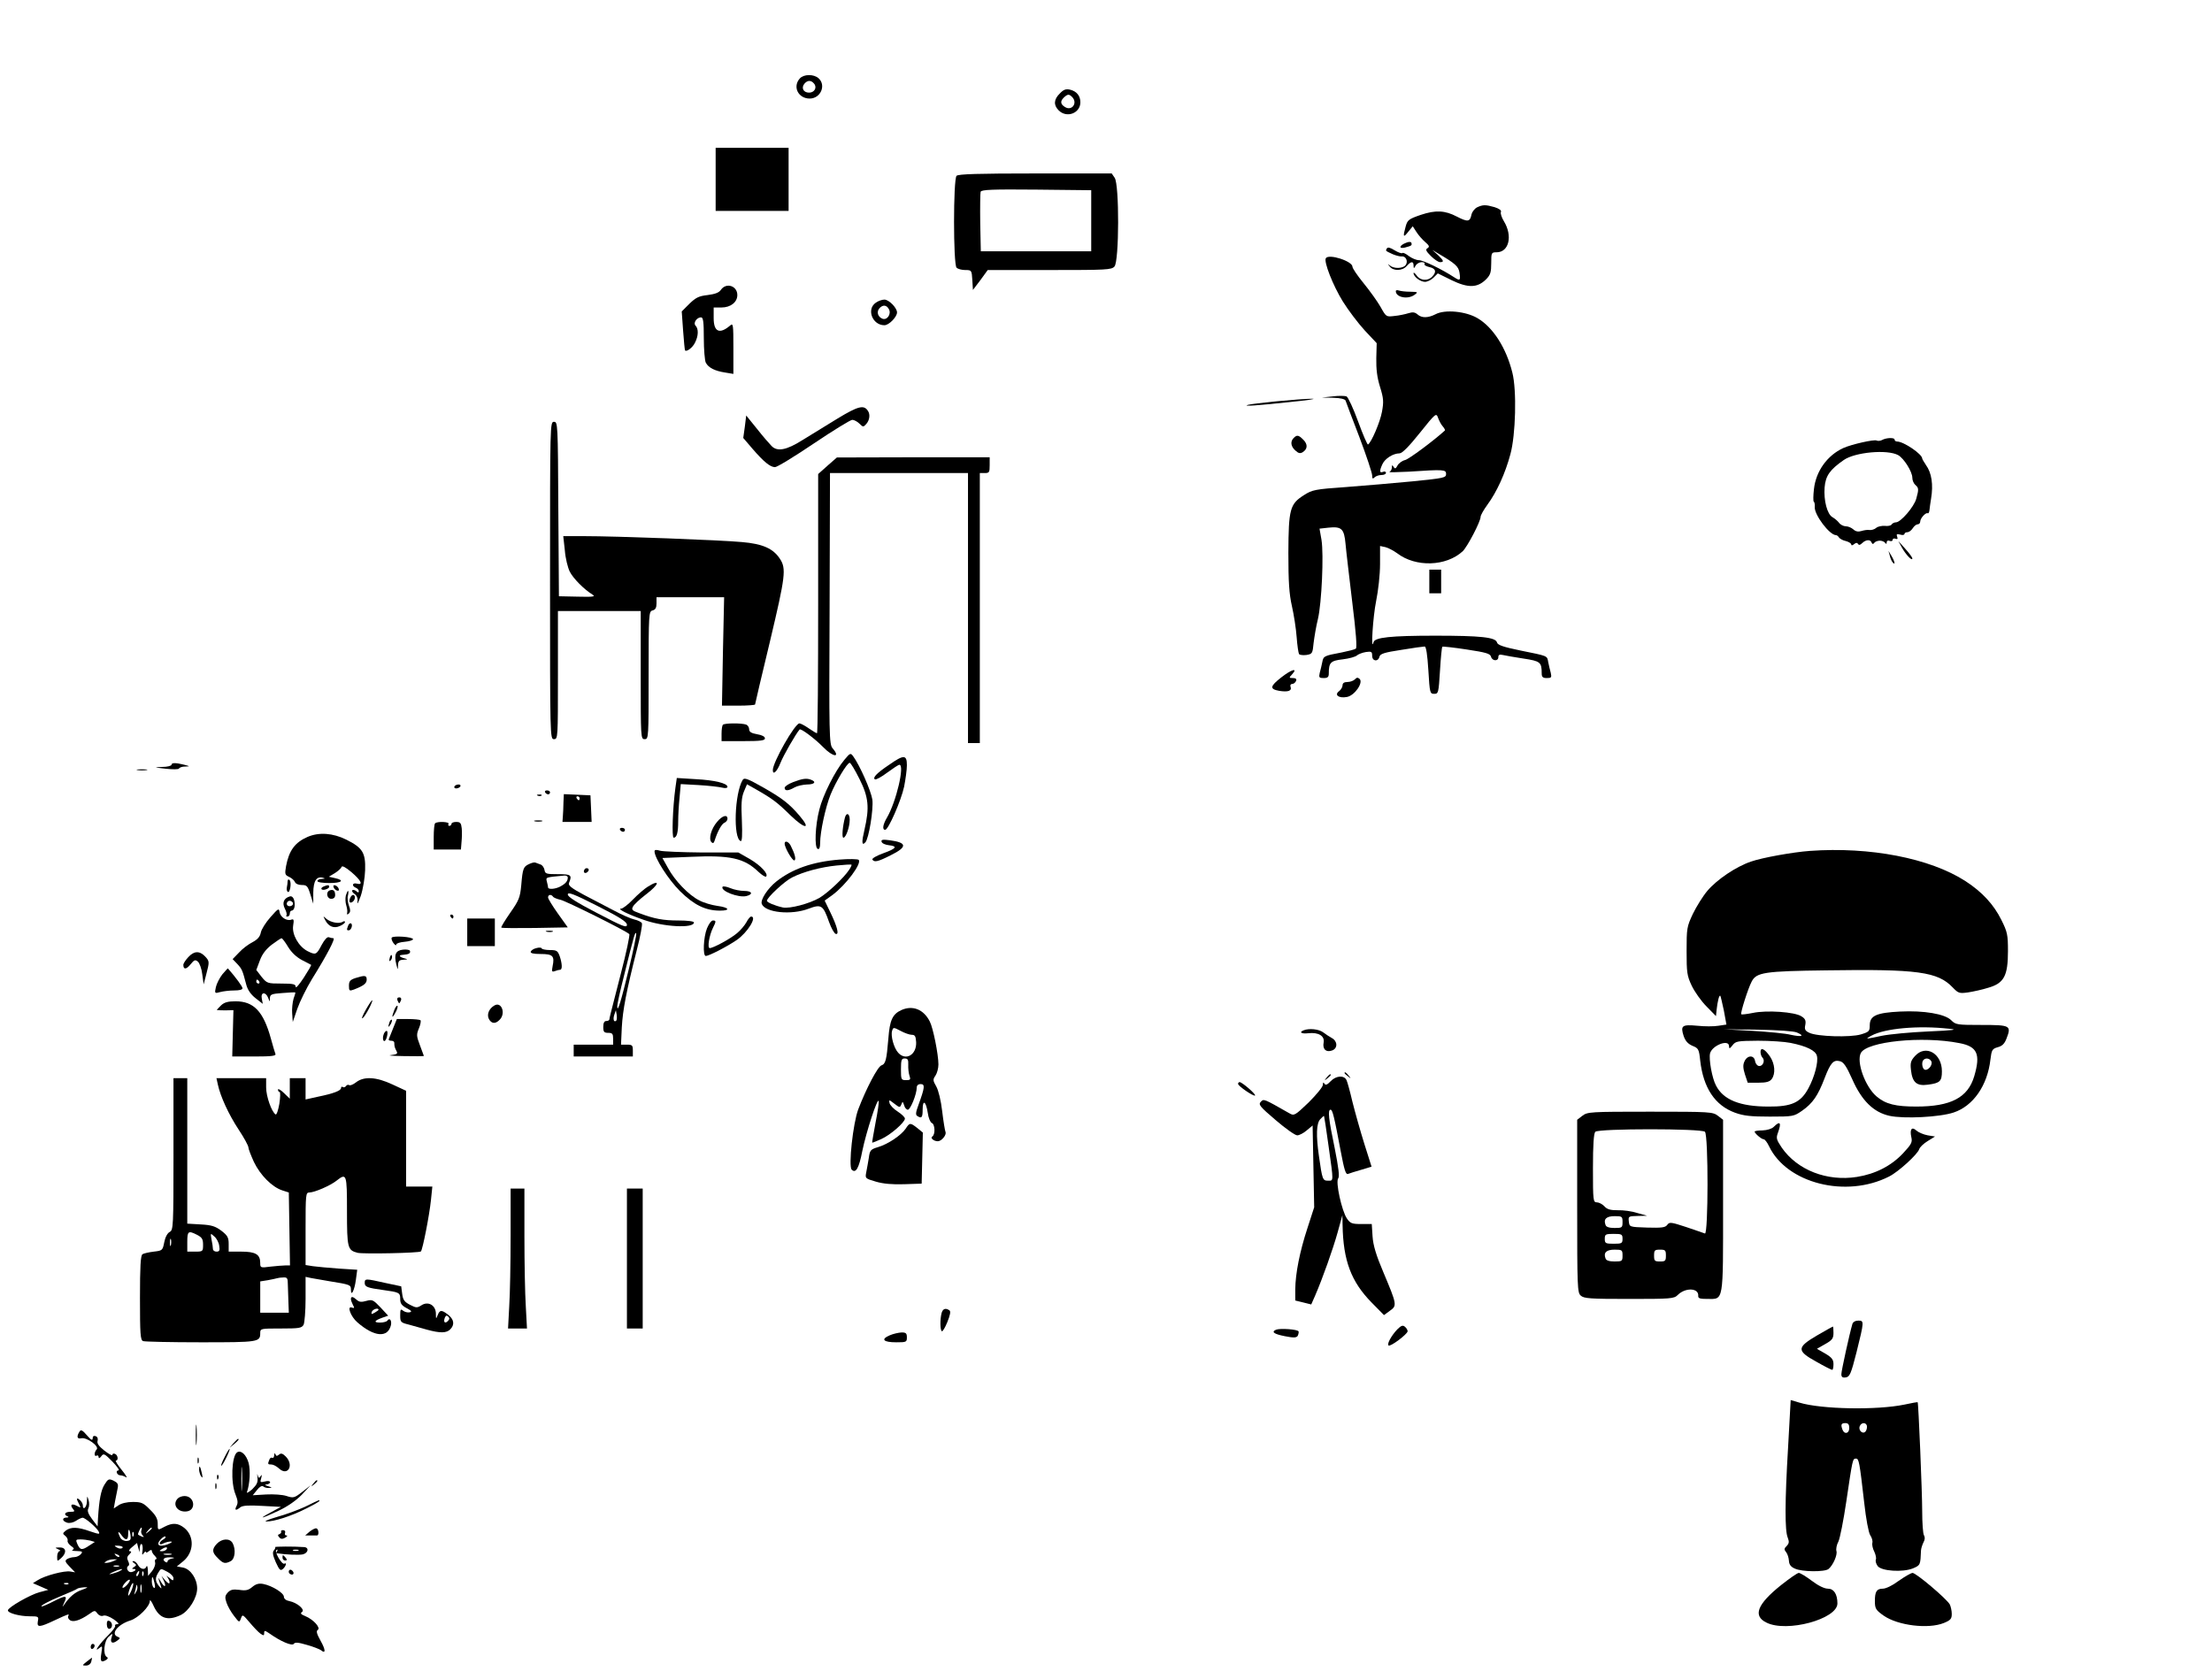 <?xml version="1.0" standalone="no"?>
<!DOCTYPE svg PUBLIC "-//W3C//DTD SVG 20010904//EN"
 "http://www.w3.org/TR/2001/REC-SVG-20010904/DTD/svg10.dtd">
<svg version="1.0" xmlns="http://www.w3.org/2000/svg"
 width="1122pt" height="852pt" viewBox="0 0 1122 852"
 preserveAspectRatio="xMidYMid meet">

<g transform="translate(0,852) scale(0.1,-0.1)"
fill="#000000" stroke="none">
<path d="M4057 8122 c-38 -42 -8 -102 50 -102 55 0 85 67 45 103 -25 22 -75
21 -95 -1z m72 -26 c17 -20 2 -46 -25 -46 -29 0 -41 24 -24 45 16 19 34 19 49
1z"/>
<path d="M5376 8046 c-31 -30 -33 -59 -6 -86 41 -41 110 -14 110 41 0 33 -19
56 -52 64 -21 5 -33 1 -52 -19z m62 -18 c30 -30 -1 -73 -36 -51 -23 14 -25 29
-7 47 20 19 27 20 43 4z"/>
<path d="M3630 7610 l0 -160 185 0 185 0 0 160 0 160 -185 0 -185 0 0 -160z"/>
<path d="M4852 7628 c-17 -17 -17 -449 0 -466 7 -7 27 -12 44 -12 32 0 33 -1
36 -51 l3 -50 38 50 37 51 314 0 c290 0 314 1 329 18 24 27 25 416 1 450 l-15
22 -388 0 c-288 0 -390 -3 -399 -12z m683 -228 l0 -155 -280 0 -280 0 -3 145
c-1 79 0 150 2 157 4 11 61 13 283 11 l278 -3 0 -155z"/>
<path d="M7492 7468 c-13 -7 -26 -24 -29 -40 -7 -33 -19 -35 -73 -7 -61 32
-108 34 -183 9 -61 -21 -68 -26 -77 -59 -15 -54 -12 -59 13 -27 l23 28 18 -28
c10 -16 30 -39 45 -52 21 -18 23 -24 12 -31 -12 -7 -8 -15 17 -40 17 -17 38
-31 46 -31 22 0 20 7 -11 37 l-28 25 30 -18 c87 -51 103 -66 108 -97 6 -40 3
-43 -25 -25 -64 42 -159 88 -181 88 -13 0 -36 10 -51 21 -15 12 -30 19 -33 15
-3 -3 -21 3 -39 14 -22 14 -35 17 -39 10 -8 -13 -9 -12 30 -30 17 -7 37 -12
46 -11 21 2 33 -27 18 -45 -14 -17 -60 -18 -79 -1 -12 10 -12 9 -1 -5 18 -24
64 -23 86 2 22 25 35 26 35 3 1 -17 1 -17 11 0 5 9 19 17 30 17 11 0 18 -4 15
-9 -4 -5 7 -12 24 -16 33 -7 38 -25 14 -49 -22 -23 -60 -20 -78 6 -9 12 -16
18 -16 12 0 -18 35 -44 58 -44 12 0 32 10 43 21 l22 22 71 -35 c83 -40 130
-39 174 5 22 22 26 36 26 82 0 53 1 55 27 55 63 0 83 83 37 158 -11 18 -18 39
-15 46 4 9 -8 17 -32 25 -46 13 -59 13 -89 -1z"/>
<path d="M7134 7289 c-36 -13 -42 -33 -8 -25 34 9 37 11 33 24 -2 6 -13 6 -25
1z"/>
<path d="M6725 7210 c-11 -18 36 -138 86 -219 28 -45 78 -111 111 -147 l61
-65 -2 -77 c-1 -55 4 -97 19 -145 18 -58 19 -75 10 -125 -9 -52 -54 -157 -71
-167 -3 -3 -26 50 -50 116 -24 66 -51 124 -59 128 -8 3 -40 4 -70 0 l-55 -6
58 -1 c36 -1 59 -7 62 -14 2 -7 34 -91 70 -185 36 -95 65 -183 65 -195 0 -17
3 -19 12 -10 7 7 22 12 35 12 13 0 23 5 23 11 0 6 -7 9 -15 5 -18 -7 -19 4 -3
39 13 29 55 55 87 55 13 0 48 35 103 104 80 100 83 102 92 77 5 -14 15 -34 24
-44 8 -9 13 -19 11 -21 -57 -52 -182 -145 -202 -150 -14 -3 -32 -16 -38 -27
-9 -17 -13 -19 -20 -8 -7 11 -9 11 -9 -3 0 -9 -6 -19 -12 -22 -7 -3 37 -2 97
1 180 12 190 11 190 -12 0 -19 -12 -21 -170 -37 -93 -9 -246 -22 -338 -29
-157 -11 -171 -14 -213 -41 -71 -45 -78 -70 -79 -293 0 -147 4 -208 18 -270
10 -44 21 -115 24 -157 3 -42 9 -81 12 -86 3 -5 20 -7 37 -5 30 5 32 7 37 61
4 32 13 86 22 122 19 81 30 326 18 401 l-10 57 45 5 c67 7 80 -5 87 -83 3 -36
19 -168 34 -295 19 -153 25 -232 18 -236 -5 -4 -37 -12 -71 -19 -90 -17 -93
-18 -99 -49 -3 -16 -9 -40 -13 -55 -5 -23 -3 -26 20 -26 20 0 26 5 26 23 0 56
9 65 71 72 33 4 65 13 72 20 7 6 27 14 45 17 28 4 32 2 32 -19 0 -28 30 -32
37 -5 3 15 25 22 111 35 59 10 112 17 118 17 8 0 14 -41 19 -120 7 -116 8
-120 30 -120 21 0 22 5 29 117 4 65 9 119 12 122 2 2 58 -4 123 -14 99 -15
120 -21 124 -37 6 -22 37 -24 37 -2 0 12 6 15 23 11 12 -3 59 -11 104 -18 86
-13 93 -18 93 -76 0 -18 6 -23 26 -23 23 0 25 3 20 26 -4 15 -10 39 -13 55 -6
33 1 30 -142 59 -88 18 -115 28 -118 41 -7 26 -83 34 -313 34 -228 0 -307 -9
-313 -33 -15 -56 -3 130 13 208 11 54 20 135 20 188 l0 92 28 -6 c15 -4 41
-18 59 -31 94 -72 248 -67 332 10 24 23 91 151 91 175 0 8 16 36 35 62 47 64
90 158 116 255 27 98 33 325 10 415 -31 125 -98 230 -177 276 -59 35 -165 45
-212 20 -39 -20 -71 -20 -92 -1 -13 11 -24 13 -46 6 -16 -5 -48 -12 -71 -14
-42 -5 -42 -5 -71 47 -16 28 -55 82 -86 120 -31 38 -56 75 -56 83 0 28 -120
67 -135 43z"/>
<path d="M3657 7050 c-10 -15 -30 -22 -68 -27 -45 -5 -60 -13 -93 -45 l-38
-38 7 -98 c4 -53 8 -98 10 -100 8 -8 38 14 50 39 18 34 19 71 3 87 -13 13 6
42 28 42 11 0 14 -23 14 -106 0 -58 5 -114 10 -124 14 -26 46 -42 98 -50 l42
-7 0 130 c0 123 -1 129 -17 115 -53 -45 -83 -32 -83 38 l0 54 40 0 c46 0 80
27 80 63 0 47 -56 65 -83 27z"/>
<path d="M7080 7043 c0 -32 62 -44 96 -18 18 13 16 14 -23 15 -23 0 -48 3 -57
6 -9 3 -16 2 -16 -3z"/>
<path d="M4442 6984 c-48 -33 -17 -114 44 -114 23 0 64 42 64 65 0 23 -41 65
-64 65 -12 0 -32 -7 -44 -16z m67 -33 c13 -24 -9 -57 -33 -48 -23 9 -31 34
-16 52 17 20 37 19 49 -4z"/>
<path d="M6475 6484 c-71 -7 -137 -15 -145 -18 -33 -9 54 -3 210 14 91 9 143
17 115 17 -27 0 -108 -6 -180 -13z"/>
<path d="M4249 6397 c-57 -35 -138 -85 -179 -110 -81 -51 -128 -60 -157 -29
-10 10 -43 48 -73 86 l-55 68 -7 -57 -8 -57 47 -55 c57 -66 90 -93 114 -93 11
0 99 54 197 120 98 66 186 120 195 120 9 0 26 -9 36 -19 18 -18 20 -19 35 -2
17 19 21 49 8 67 -20 31 -49 24 -153 -39z"/>
<path d="M2790 5575 c0 -798 0 -805 20 -805 20 0 20 7 20 325 l0 325 210 0
210 0 0 -325 c0 -318 0 -325 20 -325 20 0 20 7 20 324 0 315 1 324 20 329 15
4 20 14 20 36 l0 31 172 0 171 0 -6 -275 -5 -275 84 0 c46 0 84 3 84 6 0 3 34
148 76 322 78 329 83 367 50 417 -34 52 -87 76 -193 85 -106 10 -634 30 -802
30 l-104 0 8 -72 c3 -40 15 -88 25 -108 17 -34 72 -90 116 -117 16 -10 2 -12
-76 -10 l-95 2 -3 443 c-2 434 -3 442 -22 442 -20 0 -20 -8 -20 -805z"/>
<path d="M6562 6298 c-18 -18 -15 -43 9 -64 15 -14 24 -16 37 -8 25 16 26 40
3 63 -24 24 -32 26 -49 9z"/>
<path d="M9545 6287 c-8 -4 -20 -5 -26 -2 -11 7 -127 -19 -169 -38 -81 -37
-139 -117 -149 -208 -4 -33 -4 -62 -1 -64 4 -2 6 -14 5 -27 -3 -39 75 -143
108 -143 4 0 11 -5 15 -12 4 -6 20 -15 35 -18 15 -4 27 -12 27 -17 0 -6 6 -6
14 1 10 8 16 9 21 1 4 -7 11 -5 21 5 19 18 41 19 47 3 4 -9 8 -10 14 -2 4 6
17 11 28 11 11 0 23 -5 27 -11 5 -7 8 -7 8 3 0 7 6 11 15 7 8 -3 15 -1 15 5 0
6 7 9 14 6 11 -4 13 -1 9 10 -5 13 -2 15 15 11 12 -4 22 -2 22 3 0 5 7 9 15 9
8 0 20 9 27 20 7 11 18 20 25 20 7 0 13 6 13 14 0 17 29 48 38 42 4 -2 8 6 9
17 1 12 5 38 8 57 12 72 3 131 -26 171 -10 15 -19 30 -19 33 0 22 -94 86 -127
86 -7 0 -13 4 -13 10 0 11 -43 10 -65 -3z m83 -76 c29 -16 72 -84 72 -115 0
-13 7 -29 15 -36 18 -15 18 -23 5 -70 -11 -41 -79 -120 -103 -120 -8 0 -19 -5
-22 -11 -4 -6 -19 -9 -35 -7 -15 1 -35 -3 -43 -10 -9 -8 -24 -12 -34 -11 -10
2 -28 -1 -41 -5 -16 -5 -29 -3 -41 8 -10 9 -27 16 -39 16 -11 0 -27 8 -34 18
-7 9 -22 22 -33 28 -27 15 -45 85 -40 151 5 60 27 90 97 139 57 40 221 55 276
25z"/>
<path d="M4197 6157 l-47 -42 0 -657 c0 -362 -2 -658 -6 -658 -3 0 -22 11 -42
25 -20 14 -41 25 -47 25 -23 0 -135 -197 -135 -237 0 -28 22 -7 39 37 14 36
78 148 97 169 6 7 78 -47 119 -89 50 -52 91 -56 48 -6 -17 20 -18 66 -15 709
l2 687 350 0 350 0 0 -685 0 -685 30 0 30 0 0 685 0 685 25 0 c23 0 25 4 25
40 l0 40 -387 0 -388 -1 -48 -42z"/>
<path d="M9647 5742 c20 -36 53 -71 53 -55 0 5 -16 27 -36 49 l-35 39 18 -33z"/>
<path d="M9586 5700 c3 -14 10 -29 15 -34 14 -16 10 6 -7 34 l-15 25 7 -25z"/>
<path d="M7250 5570 l0 -60 30 0 30 0 0 60 0 60 -30 0 -30 0 0 -60z"/>
<path d="M6500 5084 c-59 -46 -61 -60 -11 -69 45 -7 65 0 57 21 -3 8 1 14 8
14 8 0 16 7 20 15 4 10 -1 15 -16 15 -20 0 -21 1 -3 20 30 34 -5 23 -55 -16z"/>
<path d="M6872 5073 c-7 -7 -24 -13 -37 -13 -17 0 -25 -6 -25 -16 0 -9 -8 -23
-17 -30 -27 -19 -3 -38 39 -30 39 7 85 73 64 92 -9 8 -15 7 -24 -3z"/>
<path d="M3667 4843 c-4 -3 -7 -24 -7 -45 l0 -38 110 0 c88 0 110 3 110 14 0
9 -15 17 -40 21 -29 5 -40 12 -40 25 0 10 -7 21 -16 24 -21 8 -109 8 -117 -1z"/>
<path d="M4282 4664 c-46 -55 -108 -178 -126 -251 -21 -80 -26 -195 -8 -200 8
-3 12 7 12 30 0 57 27 181 53 246 27 66 84 161 97 161 5 0 27 -37 49 -81 47
-93 52 -146 26 -258 -15 -63 -14 -84 4 -65 18 18 42 168 36 217 -7 45 -64 175
-98 221 -13 17 -15 16 -45 -20z"/>
<path d="M4510 4640 c-64 -43 -85 -66 -72 -74 5 -3 33 12 62 34 30 22 57 40
62 40 28 0 -16 -188 -63 -268 -21 -36 -25 -62 -9 -62 16 0 81 149 96 219 7 36
14 85 14 109 0 54 -16 54 -90 2z"/>
<path d="M870 4640 c0 -5 -21 -11 -47 -11 -45 -2 -44 -2 17 -9 36 -4 66 -4 68
1 2 5 16 10 30 10 27 1 27 1 -3 9 -44 11 -65 11 -65 0z"/>
<path d="M698 4613 c12 -2 32 -2 45 0 12 2 2 4 -23 4 -25 0 -35 -2 -22 -4z"/>
<path d="M3426 4524 c-14 -103 -19 -254 -9 -254 16 0 23 26 23 83 0 29 3 83 7
121 l6 68 91 -5 c50 -3 103 -9 119 -13 16 -4 27 -2 27 4 0 18 -64 34 -161 39
l-96 6 -7 -49z"/>
<path d="M3767 4563 c-41 -68 -49 -297 -10 -310 7 -3 9 28 6 104 -4 85 -2 116
10 146 l16 38 48 -27 c82 -47 106 -65 174 -132 73 -70 105 -71 44 0 -50 59
-87 88 -182 142 -83 47 -98 52 -106 39z"/>
<path d="M4023 4552 c-24 -9 -43 -22 -43 -29 0 -17 19 -16 50 2 14 8 42 14 63
15 38 0 50 13 21 24 -23 9 -44 6 -91 -12z"/>
<path d="M2305 4530 c-3 -5 1 -10 9 -10 8 0 18 5 21 10 3 6 -1 10 -9 10 -8 0
-18 -4 -21 -10z"/>
<path d="M2765 4500 c3 -5 10 -10 16 -10 5 0 9 5 9 10 0 6 -7 10 -16 10 -8 0
-12 -4 -9 -10z"/>
<path d="M2728 4483 c7 -3 16 -2 19 1 4 3 -2 6 -13 5 -11 0 -14 -3 -6 -6z"/>
<path d="M2858 4448 c0 -24 -2 -55 -3 -70 l-2 -28 74 0 74 0 -3 68 -3 67 -67
3 -68 3 -2 -43z m82 22 c0 -5 -2 -10 -4 -10 -3 0 -8 5 -11 10 -3 6 -1 10 4 10
6 0 11 -4 11 -10z"/>
<path d="M4286 4373 c-12 -46 -17 -103 -8 -103 13 0 32 55 32 91 0 32 -16 39
-24 12z"/>
<path d="M3637 4350 c-30 -35 -44 -87 -28 -103 7 -7 12 -5 16 9 15 47 36 85
50 90 8 4 15 12 15 20 0 24 -27 16 -53 -16z"/>
<path d="M2713 4353 c9 -2 25 -2 35 0 9 3 1 5 -18 5 -19 0 -27 -2 -17 -5z"/>
<path d="M2207 4343 c-4 -3 -7 -35 -7 -70 l0 -63 69 0 69 0 3 38 c2 20 3 52 1
70 -3 26 -7 32 -28 32 -13 0 -24 -4 -24 -10 0 -5 -5 -10 -11 -10 -5 0 -7 5 -4
10 7 11 -57 14 -68 3z"/>
<path d="M3145 4310 c3 -5 10 -10 16 -10 5 0 9 5 9 10 0 6 -7 10 -16 10 -8 0
-12 -4 -9 -10z"/>
<path d="M1560 4274 c-64 -28 -94 -69 -109 -148 -7 -41 -6 -45 16 -55 13 -6
26 -18 29 -26 4 -9 18 -15 35 -15 25 0 30 -5 43 -47 l15 -48 0 56 c1 60 16 84
48 76 14 -4 13 -5 -4 -6 -13 0 -23 -5 -23 -11 0 -6 27 -10 60 -10 64 0 80 14
29 25 l-31 7 30 18 c16 10 32 24 34 31 3 9 20 0 51 -26 49 -42 61 -67 27 -58
-23 6 -27 -12 -5 -21 8 -3 15 -11 15 -17 0 -8 -4 -9 -13 0 -8 6 -17 8 -20 4
-4 -3 2 -12 12 -19 12 -9 17 -22 14 -41 -2 -15 5 -1 17 32 11 33 21 92 22 130
3 89 -13 114 -95 155 -68 34 -139 39 -197 14z"/>
<path d="M4472 4249 c2 -8 19 -15 36 -17 47 -5 39 -17 -28 -41 -33 -12 -58
-26 -55 -32 10 -15 28 -11 93 22 85 42 84 64 -4 76 -37 5 -46 3 -42 -8z"/>
<path d="M3980 4240 c0 -21 41 -91 50 -85 9 6 1 35 -20 76 -11 20 -30 26 -30
9z"/>
<path d="M3320 4201 c0 -34 70 -143 129 -202 71 -70 129 -99 203 -99 55 0 47
16 -13 24 -29 4 -70 16 -92 28 -53 26 -125 101 -159 165 l-28 50 144 6 c199 9
270 -6 343 -76 18 -17 36 -28 39 -24 13 13 -27 56 -83 89 l-58 33 -185 0
c-102 1 -197 5 -212 9 -19 6 -28 5 -28 -3z"/>
<path d="M9180 4203 c-84 -6 -241 -34 -298 -54 -77 -26 -174 -92 -222 -149
-22 -26 -55 -79 -73 -116 -31 -66 -32 -74 -32 -189 0 -109 2 -125 26 -176 15
-31 48 -78 75 -105 l48 -49 3 30 c5 45 13 78 19 73 2 -3 10 -37 18 -75 l13
-71 -40 -6 c-23 -4 -71 -4 -108 0 -77 7 -86 1 -69 -52 9 -26 22 -40 45 -50 30
-12 33 -17 39 -75 16 -139 75 -227 176 -264 44 -16 80 -20 177 -20 119 0 122
1 164 30 54 38 80 76 114 165 30 78 45 95 78 86 18 -4 33 -26 62 -91 48 -109
108 -168 189 -186 73 -16 255 -7 326 17 99 33 171 137 186 268 6 49 9 55 37
63 23 6 35 18 45 45 25 65 19 68 -127 68 -124 0 -131 1 -154 24 -32 32 -138
50 -259 44 -120 -6 -153 -21 -154 -68 0 -32 -3 -35 -45 -48 -54 -16 -222 -11
-261 8 -22 10 -26 18 -21 40 4 22 0 32 -20 44 -33 22 -176 32 -246 17 -30 -6
-56 -9 -59 -7 -5 6 34 130 53 166 24 47 65 53 380 57 462 7 564 -7 640 -87 28
-29 33 -31 77 -25 26 4 73 14 104 24 79 23 99 60 99 186 0 82 -3 97 -33 157
-39 79 -98 143 -183 198 -180 116 -484 175 -789 153z m705 -902 c49 -5 30 -8
-105 -14 -91 -4 -196 -14 -235 -22 -85 -18 -87 -18 -52 1 69 37 237 52 392 35z
m-771 -19 c42 -18 26 -24 -30 -12 -27 7 -114 15 -194 20 l-145 8 170 -2 c105
-2 181 -7 199 -14z m824 -54 c92 -17 109 -56 76 -168 -32 -109 -119 -154 -294
-154 -104 0 -155 12 -201 51 -58 49 -104 176 -80 221 31 58 311 87 499 50z
m-856 1 c81 -16 128 -39 134 -66 8 -31 -12 -107 -43 -164 -39 -73 -86 -94
-203 -93 -144 0 -229 34 -266 107 -20 37 -37 134 -30 163 11 41 96 73 96 37 1
-15 3 -15 18 4 16 21 25 22 129 23 62 0 136 -5 165 -11z"/>
<path d="M9714 3163 c-22 -24 -25 -35 -21 -71 7 -64 29 -83 86 -75 61 8 71 17
71 68 0 91 -82 137 -136 78z m83 -29 c7 -19 -20 -49 -36 -40 -12 8 -15 39 -4
49 12 12 33 7 40 -9z"/>
<path d="M8930 3183 c0 -11 5 -24 10 -29 15 -15 1 -46 -19 -42 -9 2 -17 13
-19 26 -5 30 -39 29 -53 -2 -9 -18 -8 -35 2 -67 l14 -42 54 0 c41 0 58 5 68
19 20 27 16 77 -9 114 -27 39 -48 49 -48 23z"/>
<path d="M4258 4159 c-136 -11 -239 -47 -320 -111 -44 -35 -82 -93 -74 -114
17 -44 150 -58 238 -24 64 24 73 18 103 -67 11 -31 26 -58 34 -61 19 -6 8 37
-28 111 l-28 58 39 28 c70 52 152 163 133 179 -6 4 -49 5 -97 1z m49 -52 c-26
-40 -107 -116 -150 -142 -52 -30 -151 -56 -186 -49 -41 9 -81 26 -81 34 0 16
89 99 127 118 57 29 146 53 227 61 39 4 73 6 75 4 2 -1 -3 -13 -12 -26z"/>
<path d="M2683 4136 c-28 -13 -32 -22 -39 -107 -6 -63 -12 -77 -56 -140 -27
-39 -48 -73 -45 -75 2 -3 79 -3 171 -2 l166 3 -50 70 c-27 38 -50 75 -50 82 0
15 16 17 25 4 3 -5 20 -12 38 -16 28 -6 330 -156 349 -174 4 -3 -15 -94 -43
-201 -56 -218 -57 -222 -58 -232 -1 -5 -8 -8 -16 -8 -10 0 -15 -10 -15 -30 0
-25 4 -30 25 -30 21 0 25 -5 25 -30 l0 -30 -100 0 -100 0 0 -30 0 -30 150 0
150 0 0 30 c0 27 -3 30 -30 30 l-30 0 4 88 c5 88 22 179 77 396 17 65 28 125
25 132 -2 6 -20 15 -38 19 -18 4 -64 24 -103 45 -38 20 -107 56 -153 80 -62
33 -81 48 -76 60 17 41 11 45 -56 45 -59 0 -65 2 -68 21 -2 12 -11 25 -20 28
-9 3 -21 8 -27 10 -5 2 -20 -2 -32 -8z m197 -68 c0 -18 -11 -31 -37 -45 -25
-14 -63 -17 -63 -5 0 4 -3 17 -6 29 -6 23 -8 22 89 31 9 1 17 -4 17 -10z m300
-240 c0 -17 -22 -8 -150 59 -106 55 -150 83 -150 95 0 14 30 3 150 -58 116
-59 150 -81 150 -96z m11 -219 c-41 -170 -59 -229 -60 -196 -1 10 15 82 35
160 50 202 56 223 61 211 2 -6 -14 -84 -36 -175z m-65 -267 c-12 -11 -18 7
-10 30 l8 23 4 -23 c2 -13 1 -26 -2 -30z"/>
<path d="M2965 4109 c-10 -15 3 -25 16 -12 7 7 7 13 1 17 -6 3 -14 1 -17 -5z"/>
<path d="M1459 4050 c0 -8 -2 -23 -4 -32 -2 -10 0 -20 5 -23 11 -7 20 48 9 60
-6 5 -9 4 -10 -5z"/>
<path d="M3285 4021 c-16 -10 -50 -39 -75 -65 -24 -25 -51 -46 -60 -46 -22 0
35 -29 113 -56 102 -37 257 -45 257 -14 0 6 -34 10 -77 10 -79 0 -123 8 -200
37 -37 13 -41 18 -32 34 5 10 34 37 64 60 70 53 77 82 10 40z"/>
<path d="M1643 4023 c-21 -8 -15 -22 7 -16 11 3 20 9 20 14 0 10 -8 10 -27 2z"/>
<path d="M1692 4019 c2 -7 10 -15 17 -17 8 -3 12 1 9 9 -2 7 -10 15 -17 17 -8
3 -12 -1 -9 -9z"/>
<path d="M3665 4021 c-12 -21 81 -57 121 -47 36 9 29 26 -11 26 -20 0 -51 6
-70 14 -19 8 -37 11 -40 7z"/>
<path d="M1673 4003 c-22 -8 -15 -43 7 -43 13 0 20 7 20 19 0 22 -9 30 -27 24z"/>
<path d="M1754 3976 c-3 -14 -2 -35 2 -48 4 -13 7 -30 5 -38 -2 -11 0 -12 9
-4 8 8 8 18 0 39 -6 16 -9 40 -5 52 3 13 3 23 0 23 -2 0 -7 -11 -11 -24z"/>
<path d="M1470 3972 c-31 -9 -40 -33 -25 -62 8 -15 11 -30 8 -34 -4 -3 -1 -6
5 -6 7 0 12 7 12 15 0 8 4 15 9 15 14 0 20 26 13 53 -4 15 -13 22 -22 19z m15
-31 c7 -12 -12 -24 -25 -16 -11 7 -4 25 10 25 5 0 11 -4 15 -9z"/>
<path d="M1776 3964 c-4 -9 -4 -19 -2 -21 8 -8 26 8 26 23 0 19 -16 18 -24 -2z"/>
<path d="M1372 3867 c-24 -27 -46 -62 -49 -78 -4 -21 -16 -35 -42 -49 -20 -10
-51 -33 -68 -52 l-33 -34 24 -25 c24 -26 26 -32 45 -104 7 -27 23 -50 47 -69
l37 -29 -5 26 c-7 34 19 37 32 5 9 -23 9 -23 9 -2 1 19 8 22 64 26 34 3 63 4
65 3 1 -1 -3 -16 -9 -32 -5 -17 -9 -51 -7 -74 l3 -44 23 67 c13 37 46 104 74
150 76 122 121 208 109 208 -5 0 -15 2 -23 5 -8 3 -22 -12 -37 -40 -26 -50
-30 -51 -72 -30 -45 24 -79 85 -72 129 5 30 3 35 -10 30 -23 -8 -55 13 -59 39
-3 21 -7 18 -46 -26z m90 -152 c17 -28 42 -51 70 -66 24 -12 44 -23 46 -24 2
-2 -15 -31 -37 -65 -23 -35 -41 -56 -41 -47 0 14 -12 17 -72 17 -71 0 -74 1
-101 34 l-27 35 18 48 c12 33 31 57 60 80 24 18 47 33 50 33 4 0 19 -20 34
-45z m-147 -175 c3 -5 1 -10 -4 -10 -6 0 -11 5 -11 10 0 6 2 10 4 10 3 0 8 -4
11 -10z"/>
<path d="M2285 3870 c3 -5 8 -10 11 -10 2 0 4 5 4 10 0 6 -5 10 -11 10 -5 0
-7 -4 -4 -10z"/>
<path d="M1649 3853 c17 -34 45 -45 75 -31 14 6 26 15 26 20 0 5 -6 6 -12 1
-19 -11 -60 -3 -82 15 -18 16 -18 16 -7 -5z"/>
<path d="M3786 3841 c-9 -16 -30 -41 -47 -55 -34 -29 -121 -76 -139 -76 -13 0
-3 63 16 102 17 34 17 38 0 38 -8 0 -21 -18 -30 -40 -18 -45 -22 -140 -6 -140
16 0 109 48 157 81 55 38 105 119 73 119 -5 0 -16 -13 -24 -29z"/>
<path d="M2370 3790 l0 -70 70 0 70 0 0 70 0 70 -70 0 -70 0 0 -70z"/>
<path d="M1766 3824 c-8 -21 -8 -24 3 -24 12 0 22 28 12 35 -5 3 -12 -2 -15
-11z"/>
<path d="M2773 3793 c9 -2 23 -2 30 0 6 3 -1 5 -18 5 -16 0 -22 -2 -12 -5z"/>
<path d="M1987 3763 c-3 -5 1 -17 9 -28 8 -10 14 -14 14 -7 0 6 19 12 43 14
23 2 42 8 42 13 0 12 -101 19 -108 8z"/>
<path d="M2721 3710 c-14 -3 -26 -11 -29 -18 -2 -8 12 -12 51 -12 61 0 71 -10
60 -62 -5 -27 -4 -30 11 -25 10 4 22 7 27 7 12 0 11 30 -2 69 -10 27 -15 31
-49 31 -21 0 -40 4 -42 8 -1 5 -14 6 -27 2z"/>
<path d="M2044 3702 c-37 -4 -46 -24 -34 -74 8 -31 8 -31 9 -5 1 22 6 27 29
28 20 1 22 2 7 6 -32 8 -36 18 -9 19 28 2 38 8 33 21 -2 4 -18 7 -35 5z"/>
<path d="M955 3664 c-14 -15 -25 -32 -25 -39 0 -25 15 -24 36 2 19 23 24 26
38 14 8 -7 19 -36 22 -64 l7 -51 13 50 c17 65 17 67 -6 92 -28 29 -56 28 -85
-4z"/>
<path d="M1977 3661 c-4 -17 -3 -21 5 -13 5 5 8 16 6 23 -3 8 -7 3 -11 -10z"/>
<path d="M1128 3577 c-14 -18 -29 -47 -33 -65 -7 -32 -6 -33 22 -25 15 4 47 8
71 8 26 0 42 4 42 11 0 9 -33 54 -74 101 -1 1 -13 -13 -28 -30z"/>
<path d="M1803 3558 c-27 -9 -33 -16 -33 -39 0 -26 2 -28 26 -19 49 19 64 31
64 50 0 22 -9 23 -57 8z"/>
<path d="M2016 3445 c4 -8 7 -15 9 -15 2 0 5 7 9 15 3 9 0 15 -9 15 -9 0 -12
-6 -9 -15z"/>
<path d="M1856 3398 c-16 -28 -24 -48 -17 -44 13 8 54 86 49 91 -2 2 -16 -19
-32 -47z"/>
<path d="M1122 3420 c-12 -12 -22 -22 -22 -24 0 -1 19 -2 42 -2 l42 1 -3 -117
-3 -118 112 0 c88 0 111 3 107 13 -3 7 -13 42 -23 78 -38 138 -87 189 -179
189 -38 0 -57 -5 -73 -20z"/>
<path d="M2508 3419 c-28 -16 -40 -46 -28 -69 13 -24 33 -26 54 -4 33 32 10
94 -26 73z"/>
<path d="M2000 3396 c-15 -39 -12 -46 6 -13 9 16 13 31 10 34 -3 3 -10 -6 -16
-21z"/>
<path d="M4573 3396 c-46 -21 -60 -51 -67 -146 -9 -108 -14 -128 -35 -135 -19
-6 -78 -119 -118 -224 -26 -70 -50 -287 -33 -305 21 -21 37 7 54 95 20 97 77
272 83 253 2 -6 -5 -55 -16 -110 -10 -54 -18 -100 -17 -101 1 -1 22 7 46 18
47 21 120 85 120 104 0 7 -17 23 -37 36 -21 13 -39 33 -41 43 -4 18 -2 17 24
-3 27 -21 29 -21 36 -4 6 16 7 16 14 -4 3 -13 12 -23 19 -23 13 0 45 79 45
112 0 11 7 18 20 18 23 0 21 -17 -11 -105 -14 -38 -16 -51 -6 -57 22 -14 27
-8 27 33 0 53 17 42 26 -17 3 -25 13 -48 20 -51 17 -6 19 -59 3 -69 -12 -7 7
-24 28 -24 18 0 45 31 39 47 -3 7 -11 55 -17 106 -6 53 -19 106 -30 125 -17
30 -18 35 -4 55 8 12 15 37 15 57 0 50 -27 186 -44 218 -31 61 -86 83 -143 58z
m52 -126 c16 0 20 -7 22 -37 3 -64 -52 -97 -91 -54 -22 24 -39 86 -31 111 6
19 7 19 43 0 20 -11 46 -20 57 -20z m-18 -152 c-1 -18 2 -43 6 -55 7 -20 5
-23 -17 -23 -25 0 -26 3 -26 55 0 48 3 55 19 55 16 0 19 -7 18 -32z"/>
<path d="M1976 3335 c-9 -26 -7 -32 5 -12 6 10 9 21 6 23 -2 3 -7 -2 -11 -11z"/>
<path d="M1994 3303 c-11 -27 -20 -51 -22 -55 -2 -5 3 -8 12 -8 9 0 16 -4 16
-10 0 -18 2 -25 11 -42 8 -14 3 -17 -28 -21 -21 -2 8 -4 65 -5 56 -1 102 -1
102 1 0 1 -9 25 -20 54 -18 47 -18 55 -5 86 8 19 11 37 8 41 -4 3 -32 6 -63 6
l-57 0 -19 -47z"/>
<path d="M6613 3293 c-26 -10 -12 -19 23 -15 52 6 84 -14 78 -47 -7 -34 13
-52 44 -40 28 11 27 47 -3 63 -11 6 -31 19 -44 29 -22 16 -71 21 -98 10z"/>
<path d="M1945 3269 c-6 -19 0 -38 9 -28 10 12 16 49 7 49 -5 0 -13 -9 -16
-21z"/>
<path d="M6820 3076 c0 -2 8 -10 18 -17 15 -13 16 -12 3 4 -13 16 -21 21 -21
13z"/>
<path d="M6729 3053 c-13 -16 -12 -17 4 -4 9 7 17 15 17 17 0 8 -8 3 -21 -13z"/>
<path d="M6750 3035 c-18 -19 -26 -22 -32 -13 -5 9 -8 7 -8 -6 0 -10 -33 -50
-72 -89 -70 -67 -74 -69 -98 -55 -132 75 -129 74 -145 58 -13 -14 -5 -24 76
-93 49 -42 98 -77 109 -77 10 0 32 11 48 25 l30 25 4 -207 4 -208 -34 -105
c-40 -122 -61 -231 -62 -311 l0 -57 41 -10 40 -10 19 43 c39 90 92 240 115
323 l24 87 1 -50 c3 -181 44 -288 147 -393 l63 -64 30 22 c37 26 36 31 -33
195 -37 87 -52 137 -55 183 l-4 62 -53 0 c-47 0 -56 3 -73 28 -26 38 -59 187
-44 204 7 9 2 52 -18 153 -31 148 -36 195 -21 195 10 0 18 -32 52 -213 17 -90
25 -117 36 -113 8 3 38 13 67 21 l53 16 -37 117 c-20 64 -47 160 -60 212 -12
52 -26 102 -30 110 -12 26 -53 23 -80 -5z m-11 -330 c26 -185 26 -175 -3 -175
-27 0 -29 5 -46 125 -15 106 -13 166 7 187 9 10 17 17 19 16 1 -2 12 -71 23
-153z"/>
<path d="M880 2665 c0 -370 -1 -385 -19 -395 -12 -6 -23 -27 -28 -53 -8 -41
-10 -42 -53 -47 -25 -3 -51 -9 -57 -13 -10 -6 -13 -62 -13 -222 0 -185 2 -214
16 -219 9 -3 140 -6 293 -6 293 0 301 1 301 47 0 23 2 23 105 23 93 0 105 2
115 19 5 11 10 70 10 131 l0 112 28 -6 c15 -3 56 -10 92 -16 107 -17 110 -19
110 -42 0 -40 18 -5 25 48 l7 52 -94 6 c-51 4 -110 9 -130 12 l-38 6 0 184 c0
175 1 184 19 184 26 0 107 35 138 60 51 40 53 35 53 -154 0 -188 3 -199 54
-212 30 -7 312 -1 321 7 9 10 43 183 51 261 l7 68 -67 0 -66 0 0 243 0 243
-69 32 c-83 39 -145 42 -185 11 -14 -11 -30 -18 -35 -14 -5 3 -12 1 -16 -5 -4
-6 -11 -8 -16 -5 -5 4 -9 1 -9 -5 0 -13 -38 -28 -117 -44 l-63 -14 0 54 0 54
-40 0 -40 0 0 -52 0 -52 -30 29 c-16 16 -30 23 -30 17 0 -7 4 -12 8 -12 5 0 4
-27 -1 -60 -6 -34 -14 -57 -19 -54 -20 13 -48 91 -48 137 l0 47 -126 0 -126 0
7 -32 c13 -61 55 -152 105 -228 28 -42 50 -83 50 -91 0 -8 13 -41 28 -74 32
-67 92 -127 143 -144 l34 -11 3 -185 3 -185 -23 0 c-13 0 -47 -3 -75 -6 -52
-7 -53 -6 -53 19 0 43 -24 57 -96 57 l-64 0 0 39 c0 33 -6 43 -37 67 -31 23
-50 29 -105 32 l-68 4 0 369 0 369 -35 0 -35 0 0 -385z m120 -410 c25 -13 30
-22 30 -50 0 -34 -1 -35 -40 -35 l-40 0 0 50 c0 54 5 58 50 35z m112 -56 c4
-23 1 -29 -14 -29 -10 0 -18 6 -18 14 0 7 -3 29 -7 47 -6 34 -6 34 14 16 12
-10 23 -31 25 -48z m-245 4 c-3 -10 -5 -4 -5 12 0 17 2 24 5 18 2 -7 2 -21 0
-30z m593 -200 c1 -21 2 -62 3 -90 l2 -53 -72 0 -73 0 0 80 0 79 38 6 c20 4
42 8 47 10 6 2 20 4 33 4 19 1 22 -4 22 -36z"/>
<path d="M6280 3021 c0 -11 79 -65 86 -59 6 6 -66 68 -78 68 -5 0 -8 -4 -8 -9z"/>
<path d="M8026 2859 l-26 -20 0 -438 c0 -412 1 -439 18 -454 16 -15 48 -17
245 -17 213 0 228 1 247 20 39 39 107 36 104 -4 -1 -13 8 -16 46 -16 84 0 80
-24 80 473 l0 436 -26 20 c-26 20 -38 21 -344 21 -306 0 -318 -1 -344 -21z
m622 -81 c18 -18 17 -522 0 -516 -7 3 -50 17 -96 33 -76 25 -84 26 -95 11 -10
-14 -28 -16 -102 -14 -90 3 -90 3 -93 31 -3 26 -2 27 45 28 l48 1 -50 14 c-27
9 -72 15 -99 14 -37 0 -54 4 -68 20 -10 11 -28 20 -38 20 -19 0 -20 8 -20 173
0 121 4 177 12 185 17 17 539 17 556 0z m-418 -458 c0 -28 -2 -30 -40 -30 -27
0 -43 5 -46 15 -12 30 4 45 46 45 38 0 40 -2 40 -30z m0 -85 c0 -23 -4 -25
-45 -25 -41 0 -45 2 -45 25 0 23 4 25 45 25 41 0 45 -2 45 -25z m0 -85 c0 -28
-2 -30 -40 -30 -27 0 -43 5 -46 15 -12 30 4 45 46 45 38 0 40 -2 40 -30z m220
0 c0 -27 -3 -30 -30 -30 -27 0 -30 3 -30 30 0 27 3 30 30 30 27 0 30 -3 30
-30z"/>
<path d="M4594 2794 c-23 -34 -90 -79 -141 -94 -37 -11 -41 -16 -46 -54 -4
-22 -9 -55 -13 -73 -6 -31 -6 -32 49 -48 37 -11 84 -15 143 -13 l89 3 3 129 3
130 -28 23 c-36 28 -39 28 -59 -3z"/>
<path d="M8997 2803 c-10 -10 -33 -17 -57 -18 -22 0 -40 -3 -40 -6 0 -9 35
-39 46 -39 6 0 18 -16 27 -35 90 -189 391 -265 609 -154 48 24 145 113 153
139 3 10 23 29 43 41 l37 23 -37 6 c-21 4 -47 15 -57 24 -24 22 -35 7 -26 -34
6 -25 0 -36 -42 -81 -60 -64 -140 -105 -234 -120 -153 -24 -302 35 -381 148
-28 42 -30 49 -19 78 18 50 10 60 -22 28z"/>
<path d="M2590 2248 c0 -134 -3 -294 -7 -355 l-6 -113 48 0 48 0 -6 113 c-4
61 -7 221 -7 355 l0 242 -35 0 -35 0 0 -242z"/>
<path d="M3180 2135 l0 -355 40 0 40 0 0 355 0 355 -40 0 -40 0 0 -355z"/>
<path d="M1850 2011 c0 -20 14 -25 95 -36 80 -11 85 -13 85 -45 0 -23 7 -33
33 -47 25 -13 28 -18 14 -21 -10 -2 -24 2 -32 8 -13 11 -15 7 -15 -23 0 -34 2
-37 43 -47 23 -6 65 -18 93 -26 66 -18 99 -18 118 2 23 23 19 50 -10 73 -34
27 -43 26 -54 -1 -8 -21 -9 -21 -9 8 -1 42 -39 64 -73 42 -22 -14 -27 -14 -58
2 -29 15 -36 25 -40 56 l-5 38 -80 17 c-102 23 -105 23 -105 0z m422 -193
c-15 -15 -24 -6 -16 16 5 12 10 14 17 7 8 -8 8 -14 -1 -23z"/>
<path d="M1780 1929 c0 -6 5 -19 10 -29 9 -16 8 -18 -5 -14 -27 11 -6 -46 28
-75 85 -74 154 -80 170 -14 5 24 -7 40 -18 23 -3 -5 -20 -10 -37 -10 -35 0
-30 10 12 25 l29 10 -39 42 c-37 39 -42 41 -72 33 -24 -7 -36 -6 -48 5 -20 18
-30 19 -30 4z m140 -54 c0 -2 -9 -9 -20 -15 -16 -9 -18 -8 -14 5 5 13 34 22
34 10z"/>
<path d="M4776 1858 c-8 -31 -8 -83 1 -92 4 -3 16 17 28 46 15 37 18 55 11 60
-20 14 -34 8 -40 -14z"/>
<path d="M9396 1803 c-14 -47 -56 -237 -56 -255 0 -14 6 -19 23 -16 19 3 26
17 54 128 39 157 39 160 9 160 -15 0 -27 -7 -30 -17z"/>
<path d="M7088 1776 c-29 -30 -54 -74 -45 -82 8 -9 96 57 97 72 0 6 -6 17 -14
23 -10 9 -19 6 -38 -13z"/>
<path d="M9217 1745 c-104 -61 -105 -78 -3 -134 40 -23 76 -41 80 -41 3 0 6
13 6 29 0 23 -8 34 -42 54 l-42 24 42 24 c36 20 42 29 42 57 0 17 -1 32 -3 32
-1 0 -37 -20 -80 -45z"/>
<path d="M6473 1774 c-26 -11 -12 -22 44 -33 45 -9 58 -8 65 1 4 7 6 18 5 23
-4 11 -94 17 -114 9z"/>
<path d="M4512 1745 c-46 -20 -31 -35 34 -35 51 0 54 1 54 25 0 21 -5 25 -27
25 -16 -1 -43 -7 -61 -15z"/>
<path d="M9070 1181 c-17 -281 -17 -427 -2 -462 8 -21 7 -29 -5 -42 -14 -13
-14 -19 -3 -32 7 -9 13 -28 14 -43 1 -19 9 -31 30 -40 35 -17 152 -18 171 -2
23 19 46 72 40 91 -3 10 1 32 10 48 8 17 26 108 40 203 32 216 32 218 49 218
15 0 18 -15 42 -225 9 -82 22 -150 30 -163 9 -13 14 -31 11 -40 -2 -9 2 -29
10 -44 7 -15 11 -33 8 -40 -3 -8 1 -22 9 -33 19 -26 127 -33 179 -12 38 16 38
17 41 92 1 11 7 29 13 41 7 13 8 25 2 35 -5 7 -9 63 -9 122 0 97 -19 550 -23
553 -1 1 -31 -4 -67 -12 -139 -29 -422 -24 -533 10 l-44 13 -13 -236z m310 94
c0 -28 -24 -34 -34 -9 -10 26 -7 34 14 34 15 0 20 -7 20 -25z m90 6 c0 -11 -5
-23 -11 -27 -15 -9 -33 12 -26 30 9 23 37 20 37 -3z"/>
<path d="M993 1240 c0 -47 2 -66 4 -42 2 23 2 61 0 85 -2 23 -4 4 -4 -43z"/>
<path d="M404 1258 c-17 -26 -13 -40 8 -35 27 7 94 -41 78 -57 -13 -13 -13
-39 0 -31 6 3 10 0 10 -7 1 -9 5 -7 14 4 11 16 17 13 56 -27 24 -25 38 -45 31
-45 -17 0 -8 -25 10 -25 8 0 21 -5 29 -10 8 -5 -2 12 -23 38 -21 26 -34 47
-29 47 14 0 10 29 -5 34 -7 3 -13 1 -13 -5 0 -6 -18 4 -40 21 -29 23 -39 37
-35 50 3 11 0 20 -10 24 -10 3 -15 -1 -15 -12 -1 -12 -8 -8 -29 16 -22 26 -31
30 -37 20z"/>
<path d="M1184 1198 l-19 -23 23 19 c21 18 27 26 19 26 -2 0 -12 -10 -23 -22z"/>
<path d="M1140 1129 c-12 -23 -20 -43 -18 -45 3 -2 14 17 26 41 27 56 20 60
-8 4z"/>
<path d="M1203 1152 c-28 -18 -34 -154 -8 -215 11 -28 13 -42 5 -57 -12 -23
-4 -26 19 -7 12 9 42 11 111 7 l95 -5 -50 -27 c-71 -38 -50 -34 37 7 47 22 91
53 119 82 l44 47 -42 -33 c-40 -31 -45 -32 -79 -21 -20 7 -66 10 -104 8 l-68
-4 22 27 c12 16 25 23 31 18 5 -5 18 -9 30 -8 17 1 16 2 -5 9 -17 5 -19 8 -7
9 9 1 17 6 17 11 0 6 -11 8 -26 4 -24 -6 -26 -5 -19 17 4 17 4 20 -3 10 -8
-12 -11 -11 -15 5 -2 10 -3 5 -1 -12 3 -24 -3 -36 -27 -60 -19 -16 -30 -22
-26 -13 14 41 18 109 8 147 -12 42 -38 66 -58 54z m24 -184 c-2 -29 -3 -8 -3
47 0 55 1 79 3 53 2 -26 2 -71 0 -100z"/>
<path d="M1391 1137 c-1 -10 -5 -16 -10 -13 -5 3 -12 -1 -15 -10 -9 -22 -8
-24 11 -24 9 0 26 -9 38 -20 45 -42 78 17 34 61 -15 15 -24 18 -34 9 -10 -8
-14 -8 -18 2 -3 8 -6 6 -6 -5z"/>
<path d="M1002 1110 c0 -14 2 -19 5 -12 2 6 2 18 0 25 -3 6 -5 1 -5 -13z"/>
<path d="M1010 1064 c0 -10 5 -26 10 -34 8 -11 9 -7 4 15 -8 37 -14 45 -14 19z"/>
<path d="M1101 1024 c0 -11 3 -14 6 -6 3 7 2 16 -1 19 -3 4 -6 -2 -5 -13z"/>
<path d="M530 988 c-18 -29 -27 -76 -33 -172 l-2 -40 -28 37 c-20 27 -25 41
-19 54 5 10 6 29 1 43 -7 23 -7 23 -8 -7 -1 -31 -21 -49 -21 -19 0 7 -7 19
-15 26 -18 15 -19 7 -4 -21 10 -19 9 -20 -11 -9 -26 14 -37 6 -20 -15 11 -13
9 -15 -14 -15 -27 0 -35 -15 -13 -23 7 -3 5 -6 -5 -6 -25 -1 -23 -18 2 -26 12
-4 31 0 45 9 13 9 29 16 34 16 13 0 69 -48 81 -69 8 -16 5 -16 -43 0 -64 23
-97 23 -123 4 -17 -14 -17 -16 -3 -27 9 -7 14 -18 12 -25 -2 -6 6 -18 17 -26
16 -11 18 -16 8 -20 -7 -3 2 -6 21 -6 29 -1 32 -3 21 -16 -7 -8 -22 -15 -34
-15 -11 0 -28 -5 -36 -10 -12 -8 -10 -14 13 -38 l28 -29 -24 4 c-29 6 -131
-21 -166 -44 l-24 -15 39 -17 39 -17 -45 -12 c-46 -12 -160 -77 -160 -92 0
-14 60 -30 110 -30 45 0 47 -1 42 -25 -6 -33 8 -32 86 5 69 32 76 35 68 21 -3
-5 0 -14 8 -20 16 -13 52 -2 98 30 28 20 30 20 42 3 8 -10 20 -15 30 -11 9 4
31 -4 52 -18 23 -16 31 -25 20 -25 -10 0 -15 -4 -12 -8 3 -5 -13 -26 -35 -48
-43 -42 -78 -92 -45 -65 15 13 16 11 10 -27 -7 -42 -1 -49 25 -33 9 6 10 11 2
15 -20 13 -13 81 10 102 21 19 22 19 15 -3 -9 -27 4 -35 28 -17 17 12 17 14 3
20 -38 14 0 63 65 83 40 13 98 71 98 99 0 9 9 -2 19 -25 29 -64 71 -78 137
-47 42 20 84 88 84 135 0 49 -33 98 -71 106 l-32 6 32 26 c56 46 58 128 5 170
-32 25 -59 26 -98 6 -37 -20 -36 -20 -36 16 0 23 -10 42 -39 70 -34 35 -44 39
-88 39 -29 0 -58 -7 -72 -17 l-24 -16 7 39 c4 21 10 50 13 65 4 20 -1 27 -21
37 -24 11 -28 9 -46 -20z m187 -232 c-3 -7 0 -19 6 -25 9 -9 8 -11 -5 -6 -10
4 -18 9 -18 10 0 9 13 35 17 35 3 0 3 -6 0 -14z m53 10 c0 -2 -8 -10 -17 -17
-16 -13 -17 -12 -4 4 13 16 21 21 21 13z m-108 -34 c3 -23 0 -28 -19 -30 -13
-1 -27 6 -33 17 -15 30 -12 38 6 13 20 -29 34 -28 34 3 0 33 7 32 12 -3z m15
-4 c-3 -8 -6 -5 -6 6 -1 11 2 17 5 13 3 -3 4 -12 1 -19z m150 -19 c-24 -14
-22 -33 2 -19 11 5 28 10 38 9 10 0 3 -6 -17 -14 -43 -16 -61 -3 -35 25 10 11
21 18 24 14 3 -3 -2 -10 -12 -15z m-369 -5 l23 -7 -28 -18 c-37 -25 -46 -24
-60 6 -10 23 -9 25 15 25 15 0 37 -3 50 -6z m251 -36 c1 13 5 21 10 18 4 -3 6
-18 4 -33 -4 -22 -2 -25 6 -13 6 8 11 11 11 6 0 -5 7 -3 15 4 9 8 15 8 15 2 0
-6 7 -18 16 -26 8 -9 11 -16 6 -16 -6 0 -8 -8 -5 -18 2 -10 -5 -29 -16 -43
l-20 -24 -1 30 c-1 17 -4 24 -7 18 -7 -20 -31 -15 -43 7 -6 11 -16 20 -23 20
-8 0 -6 -4 3 -10 13 -9 13 -11 0 -20 -12 -8 -13 -10 -1 -10 17 0 6 -13 -14
-16 -16 -2 -28 23 -15 31 7 4 6 13 0 25 -7 14 -6 23 6 34 12 12 12 16 2 16 -7
1 -2 10 12 21 l25 21 6 -23 7 -24 1 23z m-88 -1 c-5 -5 -17 -5 -28 2 -16 9
-15 10 9 9 16 -2 24 -6 19 -11z m224 -7 c-3 -5 -14 -10 -23 -10 -15 0 -15 2
-2 10 20 13 33 13 25 0z m-240 -38 c-3 -3 -11 0 -18 7 -9 10 -8 11 6 5 10 -3
15 -9 12 -12z m263 11 c-10 -2 -26 -2 -35 0 -10 3 -2 5 17 5 19 0 27 -2 18 -5z
m5 -20 c-13 -2 -23 -9 -23 -14 0 -6 -4 -7 -10 -4 -21 13 -9 25 23 24 23 -1 26
-3 10 -6z m-298 -13 c-11 -5 -27 -9 -35 -9 -13 -1 -13 0 0 9 8 5 24 9 35 9
l20 0 -20 -9z m28 -27 c-7 -2 -19 -2 -25 0 -7 3 -2 5 12 5 14 0 19 -2 13 -5z
m7 -22 c-8 -5 -26 -11 -40 -15 -21 -5 -20 -3 5 9 32 15 60 20 35 6z m240 -6
c17 -9 30 -23 30 -32 0 -14 -3 -14 -22 3 -13 10 -17 12 -10 4 6 -8 12 -20 12
-28 0 -9 -7 -6 -21 9 l-20 24 11 -23 c17 -35 4 -39 -15 -5 -15 26 -15 23 1
-24 5 -15 3 -15 -10 1 -19 24 -20 40 -4 66 15 24 12 24 48 5z m-147 -10 c-3
-9 -8 -14 -10 -11 -3 3 -2 9 2 15 9 16 15 13 8 -4z m24 -7 c-3 -8 -6 -5 -6 6
-1 11 2 17 5 13 3 -3 4 -12 1 -19z m57 -41 c4 -19 3 -26 -4 -22 -5 3 -10 18
-10 32 0 32 5 28 14 -10z m-139 -7 c-10 -11 -20 -18 -23 -15 -3 3 3 14 13 25
10 11 20 18 23 15 3 -3 -3 -14 -13 -25z m-298 4 c-3 -3 -12 -4 -19 -1 -8 3 -5
6 6 6 11 1 17 -2 13 -5z m319 -35 c-9 -19 -15 -29 -16 -22 0 18 20 66 25 61 3
-3 -1 -20 -9 -39z m51 -6 c-3 -10 -5 -2 -5 17 0 19 2 27 5 18 2 -10 2 -26 0
-35z m-27 0 c-11 -17 -11 -17 -6 0 3 10 6 24 7 30 0 9 2 9 5 0 3 -7 0 -20 -6
-30z m-275 11 c-37 -13 -62 -35 -93 -80 -7 -10 -5 -4 3 14 19 39 10 40 -55 7
-27 -14 -53 -25 -57 -25 -16 0 35 28 102 55 39 16 73 31 77 35 4 3 20 6 35 7
23 1 21 -1 -12 -13z"/>
<path d="M1589 993 c-13 -16 -12 -17 4 -4 16 13 21 21 13 21 -2 0 -10 -8 -17
-17z"/>
<path d="M1092 980 c0 -14 2 -19 5 -12 2 6 2 18 0 25 -3 6 -5 1 -5 -13z"/>
<path d="M902 918 c-30 -30 -2 -72 45 -66 50 6 40 78 -11 78 -12 0 -27 -5 -34
-12z"/>
<path d="M1550 877 c-36 -17 -101 -41 -145 -53 -44 -13 -68 -23 -54 -23 38 -1
126 27 201 65 38 19 68 36 68 39 0 6 6 9 -70 -28z"/>
<path d="M1571 750 l-23 -20 26 0 c14 0 29 0 34 0 11 0 9 33 -3 36 -5 2 -21
-6 -34 -16z"/>
<path d="M1426 749 c2 -4 -2 -9 -8 -12 -10 -3 -10 -7 -1 -17 8 -9 16 -9 30 -1
10 6 13 11 6 11 -7 0 -10 6 -7 13 3 8 -2 14 -10 14 -8 0 -13 -4 -10 -8z"/>
<path d="M1100 688 c-26 -28 -25 -44 5 -73 27 -28 37 -30 66 -15 21 12 26 59
9 91 -14 26 -54 24 -80 -3z"/>
<path d="M1396 671 c2 -2 -1 -10 -7 -17 -8 -9 -5 -26 10 -60 18 -39 23 -45 36
-34 15 13 21 35 8 27 -13 -8 -53 62 -41 69 7 4 8 2 4 -4 -4 -7 -6 -12 -4 -12
51 -8 115 -10 134 -6 28 7 33 35 7 37 -53 4 -151 3 -147 0z m117 -18 c-7 -2
-19 -2 -25 0 -7 3 -2 5 12 5 14 0 19 -2 13 -5z"/>
<path d="M295 660 c11 -5 14 -9 8 -9 -7 -1 -13 -13 -13 -28 0 -25 0 -26 20 -8
30 27 26 55 -7 54 -25 0 -26 -1 -8 -9z"/>
<path d="M1433 617 c0 -8 6 -14 14 -14 9 0 10 4 2 14 -6 7 -12 13 -14 13 -1 0
-2 -6 -2 -13z"/>
<path d="M1466 552 c-3 -6 -1 -14 5 -17 15 -10 25 3 12 16 -7 7 -13 7 -17 1z"/>
<path d="M9034 478 c-121 -97 -144 -156 -74 -190 103 -52 360 18 360 97 0 47
-18 75 -48 75 -18 0 -49 15 -82 40 -29 22 -59 40 -66 40 -7 0 -47 -28 -90 -62z"/>
<path d="M9631 500 c-32 -24 -65 -40 -81 -40 -31 0 -40 -15 -40 -63 0 -38 5
-46 45 -74 72 -50 226 -69 305 -37 34 14 40 21 40 46 0 16 -5 38 -10 48 -16
29 -171 160 -189 160 -9 -1 -40 -19 -70 -40z"/>
<path d="M1280 469 c-20 -17 -33 -20 -66 -15 -33 4 -45 1 -59 -14 -14 -16 -15
-24 -6 -51 6 -18 23 -48 38 -67 26 -34 27 -35 35 -13 8 22 9 21 44 -20 20 -24
45 -50 55 -57 16 -11 19 -11 19 3 0 14 3 14 28 -3 56 -40 114 -64 122 -52 6 9
22 8 66 -5 33 -9 65 -22 72 -27 25 -21 24 2 -2 48 -20 36 -23 49 -14 55 16 10
-22 53 -64 70 -22 9 -26 14 -16 21 17 11 -24 47 -64 55 -17 3 -28 12 -28 22 0
19 -59 56 -105 65 -22 4 -37 0 -55 -15z"/>
<path d="M542 277 c1 -16 7 -23 16 -20 16 7 12 35 -5 40 -8 3 -12 -4 -11 -20z"/>
<path d="M460 164 c0 -8 5 -12 10 -9 6 3 10 10 10 16 0 5 -4 9 -10 9 -5 0 -10
-7 -10 -16z"/>
<path d="M440 90 c-24 -19 -24 -20 -4 -20 13 0 24 8 27 20 3 11 4 20 4 20 -1
0 -13 -9 -27 -20z"/>
</g>
</svg>
